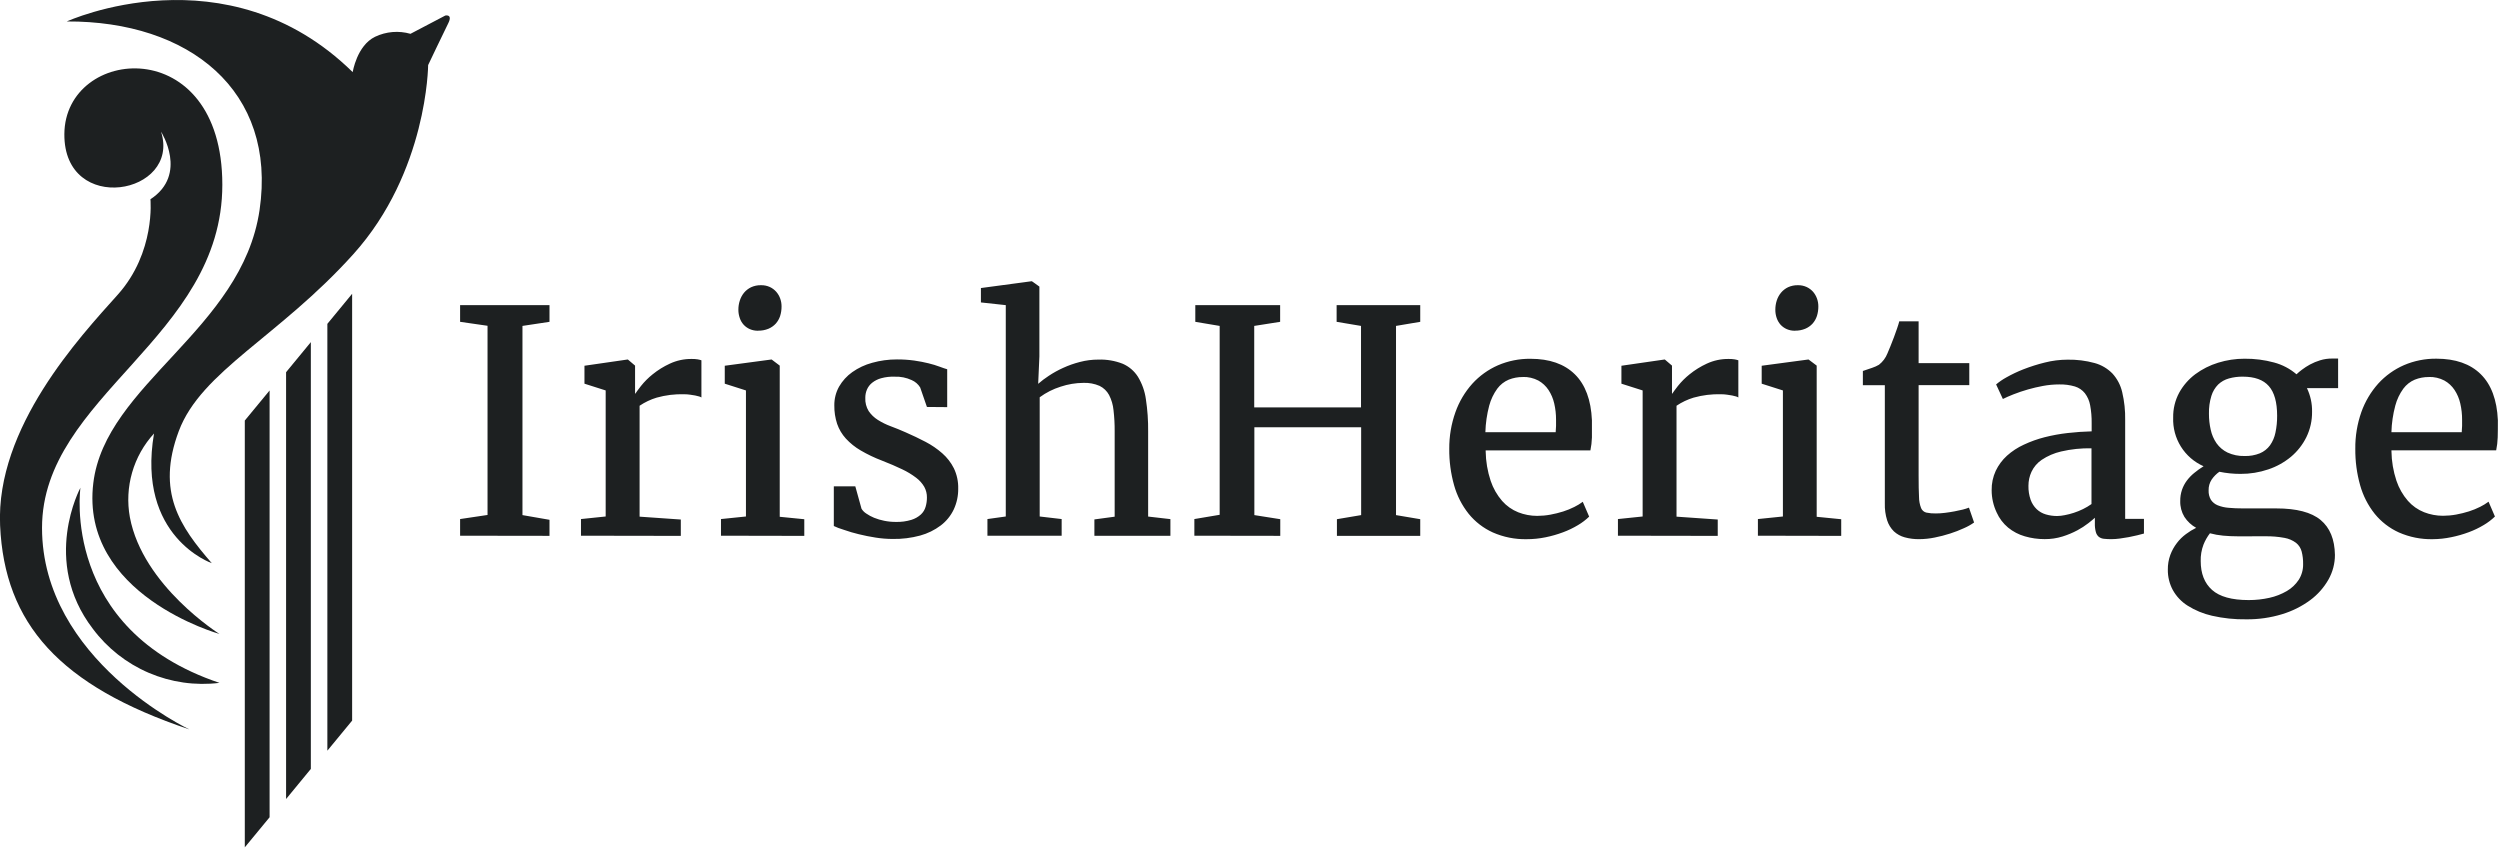 <svg width="740" height="251" viewBox="0 0 740 251" fill="none" xmlns="http://www.w3.org/2000/svg">
<g clip-path="url(#clip0_1_2)">
<path d="M56.06 215.91C56.06 215.91 12.44 195.33 12.44 156.26C12.44 117.19 65.81 100.05 65.81 54.68C65.81 9.31 19.23 13.62 19.05 39.68C18.88 63.93 53.61 57.61 47.67 38.98C47.67 38.98 55.78 51.63 44.53 58.98C44.53 58.98 46.1 74.68 34.84 87.24C23.58 99.8 -1.28 126.51 0.03 155.56C1.34 184.61 17.59 203 56.06 215.91Z" fill="#1D2021"/>
<path d="M64.96 187.65C64.96 187.65 23.61 176.13 27.62 142.98C31.16 113.7 71.62 97.61 76.83 62.18C82.04 26.75 55.89 6.18 19.77 6.35C19.77 6.35 67.06 -15.29 104.4 21.35C104.4 21.35 105.62 13.5 111.03 10.88C114.297 9.323 118.021 9.014 121.5 10.01L131.81 4.6C131.81 4.6 134.08 4.08 132.69 6.87C131.3 9.66 126.73 19.26 126.73 19.26C126.73 19.26 126.56 50.84 104.57 75.26C82.58 99.68 59.57 109.86 52.92 127.61C46.17 145.61 53.27 155.88 62.69 166.7C62.69 166.7 40.36 159.02 45.59 128.31C42.567 131.609 40.349 135.563 39.109 139.861C37.868 144.16 37.639 148.688 38.44 153.09C42.24 173.41 64.96 187.65 64.96 187.65Z" fill="#1D2021"/>
<path d="M23.81 144.37C23.81 144.37 17.81 186.26 64.96 202.13C57.847 203.004 50.63 201.979 44.042 199.16C37.453 196.341 31.729 191.828 27.45 186.08C12.09 166.01 23.81 144.37 23.81 144.37Z" fill="#1D2021"/>
<path d="M79.8 241.91L72.46 250.81V124.48L79.8 115.58V241.91Z" fill="#1D2021"/>
<path d="M92.01 227.6L84.68 236.51V110.17L92.01 101.27V227.6Z" fill="#1D2021"/>
<path d="M104.23 213.3L96.9 222.2V95.86L104.23 86.96V213.3Z" fill="#1D2021"/>
<path d="M136.19 158.57V153.64L144.31 152.43V96.43L136.19 95.26V90.32H162.65V95.26L154.65 96.47V152.47L162.65 153.86V158.61L136.19 158.57ZM171.97 158.57V153.64L179.28 152.88V115.57L173 113.57V108.26L185.65 106.43H185.87L187.98 108.22V116.51H188.07C188.3 116.13 188.86 115.37 189.73 114.25C190.746 112.973 191.903 111.816 193.18 110.8C194.738 109.538 196.448 108.477 198.27 107.64C200.298 106.695 202.513 106.22 204.75 106.25C205.319 106.239 205.887 106.276 206.45 106.36C206.848 106.419 207.24 106.516 207.62 106.65V117.65C207.408 117.519 207.18 117.418 206.94 117.35C206.552 117.233 206.158 117.137 205.76 117.06C205.287 116.967 204.777 116.887 204.23 116.82C203.657 116.738 203.079 116.698 202.5 116.7C199.755 116.619 197.014 116.956 194.37 117.7C192.576 118.243 190.874 119.052 189.32 120.1V152.93L201.52 153.78V158.62L171.97 158.57ZM213.41 158.57V153.64L220.8 152.88V115.57L214.53 113.57V108.26L228.2 106.43H228.43L230.8 108.22V152.97L238.07 153.69V158.62L213.41 158.57ZM224.35 97.9C223.533 97.907 222.723 97.747 221.97 97.43C221.272 97.131 220.645 96.688 220.13 96.13C219.605 95.554 219.21 94.872 218.97 94.13C218.695 93.343 218.556 92.514 218.56 91.68C218.554 90.753 218.699 89.831 218.99 88.95C219.257 88.108 219.681 87.324 220.24 86.64C220.813 85.957 221.526 85.405 222.33 85.02C223.243 84.604 224.237 84.399 225.24 84.42H225.29C226.186 84.404 227.075 84.588 227.89 84.96C228.606 85.297 229.246 85.777 229.77 86.37C230.282 86.957 230.679 87.636 230.94 88.37C231.209 89.121 231.344 89.913 231.34 90.71C231.348 91.666 231.206 92.618 230.92 93.53C230.648 94.368 230.205 95.141 229.62 95.8C229.011 96.457 228.267 96.976 227.44 97.32C226.472 97.711 225.434 97.901 224.39 97.88L224.35 97.9ZM246.81 155.7V143.95H253.17L255.01 150.59C255.363 151.158 255.838 151.639 256.4 152C257.129 152.502 257.911 152.924 258.73 153.26C259.699 153.653 260.704 153.951 261.73 154.15C262.865 154.381 264.021 154.495 265.18 154.49C266.73 154.534 268.276 154.328 269.76 153.88C270.805 153.563 271.768 153.02 272.58 152.29C273.253 151.664 273.741 150.865 273.99 149.98C274.247 149.1 274.375 148.187 274.37 147.27C274.386 146.167 274.118 145.079 273.59 144.11C272.977 143.063 272.161 142.148 271.19 141.42C269.899 140.439 268.508 139.597 267.04 138.91C265.347 138.09 263.347 137.23 261.04 136.33C258.867 135.507 256.766 134.504 254.76 133.33C253.128 132.384 251.648 131.197 250.37 129.81C249.224 128.55 248.346 127.07 247.79 125.46C247.213 123.702 246.932 121.86 246.96 120.01C246.932 118.058 247.418 116.134 248.37 114.43C249.346 112.739 250.677 111.279 252.27 110.15C254.053 108.892 256.043 107.958 258.15 107.39C260.535 106.719 263.002 106.383 265.48 106.39C267.189 106.38 268.896 106.491 270.59 106.72C272.15 106.95 273.59 107.22 274.81 107.53C276.03 107.84 277.16 108.16 278.1 108.53C279.04 108.9 279.8 109.12 280.37 109.3V120.51L274.37 120.46L272.37 114.68C271.772 113.71 270.888 112.948 269.84 112.5C268.276 111.776 266.562 111.433 264.84 111.5C263.491 111.444 262.142 111.595 260.84 111.95C259.861 112.212 258.945 112.672 258.15 113.3C257.485 113.832 256.959 114.519 256.62 115.3C256.289 116.074 256.122 116.908 256.13 117.75C256.058 119.134 256.406 120.508 257.13 121.69C257.846 122.733 258.768 123.618 259.84 124.29C261.049 125.054 262.337 125.688 263.68 126.18C265.11 126.71 266.58 127.31 268.07 127.97C270.13 128.87 272.097 129.81 273.97 130.79C275.75 131.718 277.412 132.856 278.92 134.18C280.339 135.425 281.504 136.933 282.35 138.62C283.243 140.491 283.682 142.547 283.63 144.62C283.66 146.753 283.209 148.865 282.31 150.8C281.427 152.661 280.11 154.283 278.47 155.53C276.639 156.91 274.562 157.928 272.35 158.53C269.697 159.246 266.957 159.582 264.21 159.53C262.536 159.525 260.864 159.391 259.21 159.13C257.48 158.86 255.81 158.53 254.21 158.13C252.738 157.781 251.286 157.354 249.86 156.85C248.58 156.47 247.54 156.06 246.81 155.7ZM292.28 158.57V153.64L297.71 152.88V90.32L290.35 89.52V85.26L305.24 83.26H305.46L307.66 84.83V105.5L307.3 113.61C308.291 112.749 309.34 111.957 310.44 111.24C311.778 110.351 313.186 109.572 314.65 108.91C316.259 108.169 317.933 107.577 319.65 107.14C321.442 106.67 323.287 106.435 325.14 106.44C327.592 106.36 330.035 106.778 332.32 107.67C334.171 108.47 335.739 109.808 336.82 111.51C338.054 113.534 338.858 115.791 339.18 118.14C339.664 121.316 339.888 124.527 339.85 127.74V152.9L346.44 153.66V158.59H323.94V153.75L329.94 152.94V127.68C329.959 125.582 329.845 123.484 329.6 121.4C329.449 119.833 329.001 118.309 328.28 116.91C327.649 115.744 326.67 114.804 325.48 114.22C323.973 113.57 322.34 113.266 320.7 113.33C318.408 113.346 316.134 113.724 313.96 114.45C311.73 115.146 309.632 116.207 307.75 117.59V152.88L314.25 153.64V158.57H292.28ZM353.53 158.57V153.64L361.02 152.38V96.47L353.81 95.26V90.32H378.92V95.26L371.25 96.47V120.59H402.86V96.47L395.64 95.26V90.32H420.39V95.26L413.22 96.47V152.47L420.39 153.68V158.61H395.73V153.68L402.9 152.47V126.47H371.29V152.47L378.96 153.68V158.61L353.53 158.57ZM451.87 159.6C448.431 159.667 445.019 158.984 441.87 157.6C439.09 156.341 436.642 154.451 434.72 152.08C432.732 149.58 431.267 146.707 430.41 143.63C429.427 140.122 428.945 136.493 428.98 132.85C428.952 129.154 429.572 125.482 430.81 122C431.911 118.891 433.61 116.027 435.81 113.57C437.932 111.24 440.522 109.383 443.41 108.12C446.442 106.819 449.711 106.165 453.01 106.2C458.657 106.2 463.037 107.73 466.15 110.79C469.263 113.85 470.95 118.387 471.21 124.4V129.49C471.17 130.777 471.019 132.059 470.76 133.32H439.76V133.59C439.802 136.565 440.301 139.517 441.24 142.34C441.973 144.522 443.124 146.54 444.63 148.28C445.934 149.759 447.568 150.911 449.4 151.64C451.187 152.343 453.09 152.702 455.01 152.7C456.318 152.697 457.623 152.577 458.91 152.34C460.191 152.105 461.457 151.791 462.7 151.4C463.838 151.039 464.944 150.588 466.01 150.05C466.885 149.621 467.719 149.112 468.5 148.53L470.39 152.92C469.393 153.884 468.285 154.727 467.09 155.43C465.68 156.278 464.194 156.991 462.65 157.56C460.965 158.19 459.233 158.685 457.47 159.04C455.627 159.417 453.751 159.604 451.87 159.6ZM450.75 111.6C449.323 111.587 447.906 111.852 446.58 112.38C445.231 112.951 444.061 113.873 443.19 115.05C442.1 116.559 441.293 118.253 440.81 120.05C440.128 122.627 439.745 125.275 439.67 127.94H460.48C460.54 127.35 460.57 126.72 460.59 126.06C460.61 125.4 460.59 124.79 460.59 124.22C460.596 122.604 460.415 120.994 460.05 119.42C459.728 117.996 459.152 116.641 458.35 115.42C457.588 114.266 456.559 113.312 455.35 112.64C453.933 111.898 452.349 111.533 450.75 111.58V111.6ZM478.91 158.57V153.64L486.22 152.88V115.57L479.94 113.57V108.26L492.58 106.43H492.81L494.91 108.22V116.51H495C495.24 116.13 495.79 115.37 496.66 114.25C497.679 112.976 498.836 111.819 500.11 110.8C501.669 109.54 503.379 108.479 505.2 107.64C507.228 106.697 509.443 106.222 511.68 106.25C512.249 106.239 512.817 106.275 513.38 106.36C513.778 106.419 514.17 106.516 514.55 106.65V117.65C514.342 117.518 514.117 117.417 513.88 117.35C513.55 117.25 513.15 117.15 512.69 117.06C512.23 116.97 511.69 116.89 511.16 116.82C510.59 116.738 510.015 116.698 509.44 116.7C506.692 116.619 503.947 116.956 501.3 117.7C499.506 118.243 497.804 119.052 496.25 120.1V152.93L508.45 153.78V158.62L478.91 158.57ZM520.34 158.57V153.64L527.74 152.88V115.57L521.46 113.57V108.26L535.14 106.43H535.36L537.74 108.22V152.97L545 153.69V158.62L520.34 158.57ZM531.28 97.9C530.463 97.907 529.653 97.747 528.9 97.43C528.203 97.129 527.577 96.686 527.06 96.13C526.542 95.548 526.148 94.868 525.9 94.13C525.628 93.342 525.493 92.513 525.5 91.68C525.496 90.754 525.637 89.832 525.92 88.95C526.19 88.107 526.618 87.323 527.18 86.64C527.749 85.957 528.459 85.405 529.26 85.02C530.176 84.604 531.174 84.398 532.18 84.42C533.076 84.401 533.965 84.585 534.78 84.96C535.499 85.297 536.142 85.777 536.67 86.37C537.175 86.96 537.568 87.638 537.83 88.37C538.099 89.121 538.234 89.913 538.23 90.71C538.238 91.666 538.096 92.618 537.81 93.53C537.538 94.368 537.095 95.141 536.51 95.8C535.903 96.46 535.159 96.978 534.33 97.32C533.377 97.705 532.357 97.896 531.33 97.88L531.28 97.9ZM557.91 149.02V114.02H551.41V109.81C552.34 109.51 553.26 109.2 554.17 108.87C554.866 108.639 555.536 108.338 556.17 107.97C557.293 107.096 558.16 105.935 558.68 104.61C558.92 104.07 559.22 103.36 559.57 102.48C559.92 101.6 560.28 100.69 560.63 99.76C560.98 98.83 561.28 97.96 561.57 97.12C561.86 96.28 562.06 95.62 562.18 95.12H567.91V107.49H582.91V113.99H567.91V140.86C567.91 143.527 567.95 145.603 568.03 147.09C568.029 148.226 568.239 149.351 568.65 150.41C568.786 150.736 568.998 151.026 569.267 151.255C569.536 151.485 569.856 151.647 570.2 151.73C571.131 151.922 572.08 152.005 573.03 151.98C573.936 151.978 574.841 151.917 575.74 151.8C576.69 151.68 577.6 151.54 578.5 151.37C579.4 151.2 580.22 151.03 580.97 150.84C581.594 150.682 582.208 150.488 582.81 150.26L584.33 154.66C583.391 155.323 582.386 155.886 581.33 156.34C579.998 156.956 578.629 157.487 577.23 157.93C575.722 158.419 574.186 158.817 572.63 159.12C571.155 159.42 569.655 159.578 568.15 159.59H568.06C566.622 159.61 565.188 159.428 563.8 159.05C562.602 158.729 561.501 158.122 560.59 157.28C559.668 156.368 558.982 155.246 558.59 154.01C558.087 152.396 557.857 150.71 557.91 149.02ZM589.53 145.12C589.493 143.133 589.907 141.164 590.74 139.36C591.547 137.669 592.675 136.151 594.06 134.89C595.553 133.554 597.238 132.452 599.06 131.62C601.033 130.696 603.089 129.959 605.2 129.42C607.459 128.848 609.754 128.43 612.07 128.17C614.44 127.9 616.8 127.74 619.13 127.68V125.26C619.157 123.476 619.006 121.694 618.68 119.94C618.449 118.654 617.918 117.441 617.13 116.4C616.372 115.455 615.348 114.758 614.19 114.4C612.678 113.957 611.106 113.751 609.53 113.79C607.906 113.791 606.286 113.942 604.69 114.24C601.711 114.792 598.791 115.625 595.97 116.73C594.73 117.22 593.69 117.68 592.85 118.1L590.85 113.79C591.78 113.006 592.785 112.316 593.85 111.73C595.487 110.803 597.188 109.994 598.94 109.31C601.001 108.507 603.112 107.839 605.26 107.31C607.466 106.748 609.734 106.463 612.01 106.46C614.711 106.412 617.404 106.749 620.01 107.46C622.011 108.007 623.83 109.077 625.28 110.56C626.701 112.118 627.696 114.015 628.17 116.07C628.809 118.782 629.104 121.564 629.05 124.35V153.58H634.61V157.93L632.61 158.45C631.823 158.643 630.993 158.823 630.12 158.99C629.25 159.15 628.37 159.29 627.47 159.41C626.625 159.527 625.773 159.587 624.92 159.59C624.192 159.594 623.464 159.557 622.74 159.48C622.197 159.427 621.678 159.226 621.24 158.9C620.814 158.525 620.511 158.03 620.37 157.48C620.148 156.649 620.05 155.79 620.08 154.93V153.26C619.69 153.62 619.08 154.15 618.17 154.85C617.148 155.644 616.061 156.35 614.92 156.96C613.514 157.709 612.041 158.325 610.52 158.8C608.807 159.331 607.023 159.594 605.23 159.58C603.237 159.588 601.253 159.309 599.34 158.75C597.535 158.235 595.854 157.357 594.4 156.17C592.937 154.951 591.773 153.411 591 151.67C590.034 149.621 589.532 147.385 589.53 145.12ZM608.9 152.74C609.653 152.728 610.403 152.644 611.14 152.49C612.051 152.319 612.949 152.088 613.83 151.8C614.776 151.495 615.699 151.121 616.59 150.68C617.459 150.256 618.292 149.761 619.08 149.2V132.7C616.052 132.635 613.029 132.951 610.08 133.64C608.025 134.113 606.073 134.957 604.32 136.13C603.025 137.016 601.989 138.231 601.32 139.65C600.725 140.942 600.417 142.348 600.42 143.77C600.384 145.188 600.604 146.6 601.07 147.94C601.444 148.992 602.057 149.944 602.86 150.72C603.631 151.445 604.564 151.976 605.58 152.27C606.658 152.585 607.777 152.743 608.9 152.74ZM641.68 168.61C641.656 167.12 641.907 165.639 642.42 164.24C642.884 162.986 643.534 161.809 644.35 160.75C645.117 159.731 646.03 158.832 647.06 158.08C647.997 157.37 649.002 156.753 650.06 156.24C648.652 155.458 647.457 154.342 646.58 152.99C645.729 151.577 645.302 149.949 645.35 148.3C645.333 147.172 645.509 146.049 645.87 144.98C646.205 144.009 646.687 143.095 647.3 142.27C647.928 141.431 648.657 140.672 649.47 140.01C650.354 139.281 651.286 138.613 652.26 138.01C649.491 136.788 647.153 134.764 645.549 132.198C643.944 129.632 643.147 126.644 643.26 123.62C643.207 121.04 643.824 118.491 645.05 116.22C646.231 114.088 647.85 112.231 649.8 110.77C651.847 109.258 654.136 108.105 656.57 107.36C659.099 106.574 661.732 106.176 664.38 106.18C667.334 106.147 670.279 106.524 673.13 107.3C675.574 107.95 677.841 109.143 679.76 110.79C680.272 110.304 680.813 109.85 681.38 109.43C682.131 108.862 682.923 108.351 683.75 107.9C684.706 107.384 685.711 106.965 686.75 106.65C687.896 106.295 689.09 106.119 690.29 106.13H692.08V114.88H682.85C683.897 117.063 684.417 119.46 684.37 121.88C684.403 124.48 683.828 127.052 682.69 129.39C681.591 131.62 680.042 133.598 678.14 135.2C676.148 136.853 673.866 138.121 671.41 138.94C668.769 139.834 665.998 140.284 663.21 140.27C661.101 140.277 658.996 140.066 656.93 139.64C656.038 140.267 655.265 141.049 654.65 141.95C654.03 142.9 653.716 144.016 653.75 145.15C653.703 146.134 653.942 147.11 654.44 147.96C654.933 148.683 655.629 149.243 656.44 149.57C657.472 149.981 658.562 150.23 659.67 150.31C660.95 150.43 662.4 150.49 664.02 150.49H673.79C679.79 150.49 684.163 151.633 686.91 153.92C689.657 156.207 691.067 159.653 691.14 164.26C691.14 166.823 690.475 169.342 689.21 171.57C687.854 173.951 686.015 176.022 683.81 177.65C681.299 179.494 678.492 180.897 675.51 181.8C672.072 182.845 668.494 183.357 664.9 183.32C661.486 183.375 658.079 183.019 654.75 182.26C652.183 181.68 649.735 180.665 647.51 179.26C645.684 178.108 644.181 176.511 643.14 174.62C642.151 172.773 641.649 170.705 641.68 168.61ZM662.39 158.75C660.87 158.75 659.39 158.68 658.02 158.55C656.709 158.426 655.411 158.192 654.14 157.85C653.356 158.871 652.717 159.995 652.24 161.19C651.642 162.756 651.36 164.425 651.41 166.1C651.41 169.78 652.53 172.62 654.77 174.62C657.01 176.62 660.613 177.62 665.58 177.62H665.67C667.722 177.624 669.768 177.399 671.77 176.95C673.573 176.552 675.304 175.878 676.9 174.95C678.314 174.13 679.518 172.993 680.42 171.63C681.307 170.233 681.76 168.604 681.72 166.95C681.745 165.703 681.6 164.458 681.29 163.25C681.029 162.242 680.451 161.344 679.64 160.69C678.625 159.933 677.447 159.426 676.2 159.21C674.311 158.861 672.391 158.703 670.47 158.74L662.39 158.75ZM664.39 134.98C665.939 135.028 667.481 134.756 668.92 134.18C670.116 133.681 671.153 132.865 671.92 131.82C672.714 130.693 673.263 129.412 673.53 128.06C673.878 126.417 674.046 124.74 674.03 123.06C674.03 119.06 673.213 116.137 671.58 114.29C669.95 112.42 667.38 111.49 663.85 111.49C662.458 111.472 661.07 111.654 659.73 112.03C658.545 112.357 657.46 112.972 656.57 113.82C655.643 114.763 654.957 115.916 654.57 117.18C654.046 118.893 653.803 120.679 653.85 122.47C653.842 124.061 654.016 125.648 654.37 127.2C654.676 128.633 655.26 129.992 656.09 131.2C656.925 132.375 658.043 133.321 659.34 133.95C660.916 134.674 662.637 135.027 664.37 134.98H664.39ZM720.06 159.6C716.621 159.666 713.209 158.984 710.06 157.6C707.282 156.338 704.834 154.448 702.91 152.08C700.925 149.578 699.46 146.705 698.6 143.63C697.617 140.122 697.135 136.493 697.17 132.85C697.126 129.147 697.732 125.464 698.96 121.97C700.065 118.863 701.763 115.999 703.96 113.54C706.082 111.21 708.672 109.353 711.56 108.09C714.592 106.789 717.861 106.135 721.16 106.17C726.813 106.17 731.193 107.7 734.3 110.76C737.407 113.82 739.097 118.357 739.37 124.37C739.37 126.31 739.37 128.01 739.32 129.46C739.28 130.747 739.129 132.029 738.87 133.29H707.87V133.56C707.911 136.535 708.411 139.487 709.35 142.31C710.083 144.492 711.234 146.51 712.74 148.25C714.044 149.729 715.678 150.881 717.51 151.61C719.297 152.312 721.2 152.671 723.12 152.67C724.428 152.667 725.733 152.547 727.02 152.31C728.301 152.075 729.567 151.761 730.81 151.37C731.95 151.007 733.06 150.556 734.13 150.02C735.001 149.589 735.831 149.08 736.61 148.5L738.5 152.89C737.503 153.854 736.395 154.697 735.2 155.4C733.79 156.248 732.304 156.961 730.76 157.53C729.075 158.16 727.343 158.655 725.58 159.01C723.765 159.392 721.915 159.589 720.06 159.6ZM718.94 111.6C717.513 111.587 716.096 111.852 714.77 112.38C713.421 112.951 712.251 113.873 711.38 115.05C710.29 116.557 709.486 118.252 709.01 120.05C708.319 122.626 707.933 125.274 707.86 127.94H728.67C728.73 127.35 728.76 126.72 728.78 126.06C728.8 125.4 728.78 124.79 728.78 124.22C728.786 122.604 728.605 120.994 728.24 119.42C727.922 117.994 727.345 116.639 726.54 115.42C725.778 114.266 724.749 113.312 723.54 112.64C722.123 111.898 720.539 111.533 718.94 111.58V111.6Z" fill="#1D2021"/>
</g>
<defs>
<clipPath id="clip0_1_2">
<rect width="739.4" height="250.81" fill="white"/>
</clipPath>
</defs>
</svg>

